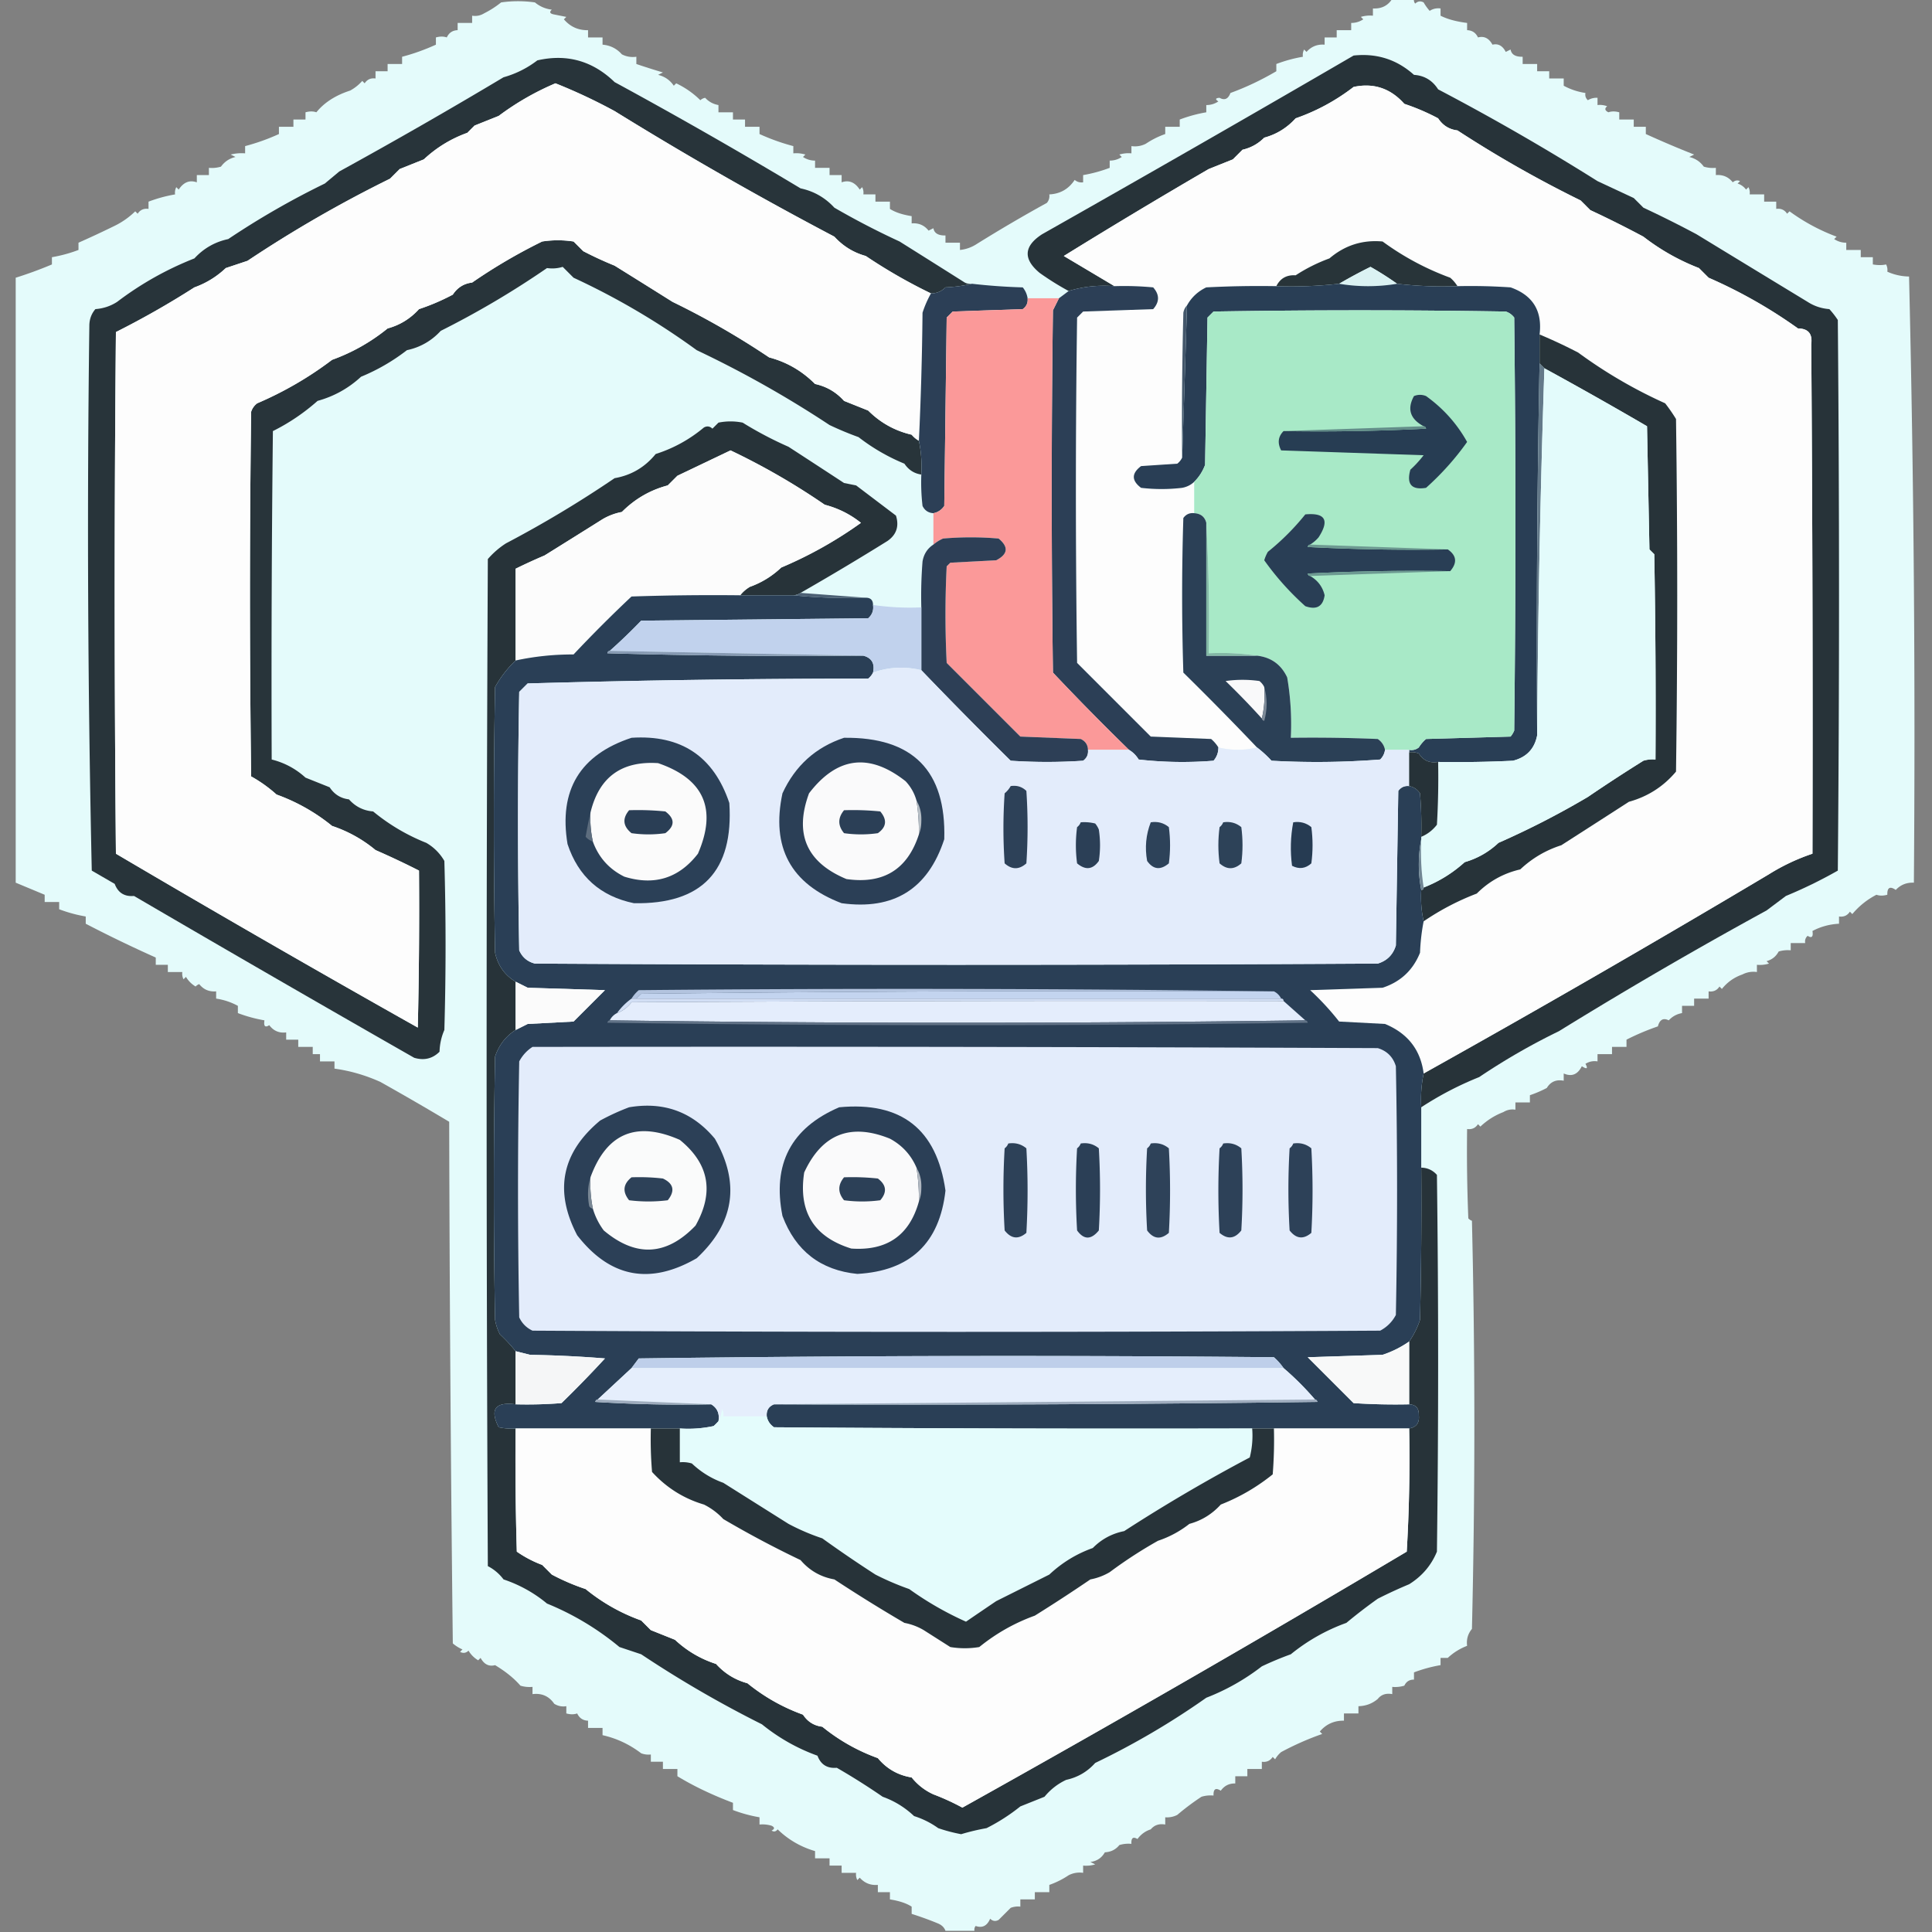 <?xml version="1.0" encoding="UTF-8"?><svg xmlns="http://www.w3.org/2000/svg" width="800" height="800" style="shape-rendering:geometricPrecision;text-rendering:geometricPrecision;image-rendering:optimizeQuality;fill-rule:evenodd;clip-rule:evenodd"><rect width="100%" height="100%" fill="#808080" stroke="none"/><path style="opacity:1" fill="#e4fbfb" d="M576.5-.5h9a2.429 2.429 0 0 0 .5 2c1.049-1.017 2.216-1.184 3.5-.5a20.495 20.495 0 0 0 2.5 3.5c1.356-.88 2.856-1.214 4.5-1v3c2.822 1.432 6.489 2.432 11 3v3c2.092.061 3.592 1.061 4.5 3 2.537-.677 4.537.323 6 3 2.361-.566 4.194.434 5.5 3l2-1c.35 2.067 2.017 3.067 5 3v3h6v3h5v3h6v3a27.247 27.247 0 0 0 9 3c-.219 1.175.114 2.175 1 3a6.846 6.846 0 0 1 4-1v3a8.435 8.435 0 0 1 4 .5c-1.154.914-.987 1.747.5 2.5 1.299-.466 2.799-.466 4.5 0v3h6v3h5v3a428.986 428.986 0 0 0 20 8.5l-2 1c2.522.61 4.522 1.943 6 4 1.634.493 3.301.66 5 .5v3c2.908-.238 5.242.762 7 3 .951-.826 1.951-.992 3-.5l-1 1a6.977 6.977 0 0 1 3.5 2.5l1-1c.483.948.649 1.948.5 3h6v3h5v3c1.951-.273 3.451.393 4.5 2l1-1c6 4.386 12.5 7.886 19.5 10.5l-1 1c1.525 1.009 3.192 1.509 5 1.5v3h6v3h5v3c2.041.354 3.874.354 5.5 0 .483.948.649 1.948.5 3 2.836 1.276 5.836 1.942 9 2a7971.884 7971.884 0 0 1 2 251c-3.013-.128-5.513.872-7.5 3-2.411-1.653-3.578-.987-3.5 2-1.701.466-3.201.466-4.5 0-3.844 1.975-7.177 4.642-10 8l-1-1c-1.049 1.607-2.549 2.273-4.5 2v3c-3.937.204-7.604 1.204-11 3 .381 2.442-.286 3.109-2 2-.886.825-1.219 1.825-1 3h-6v3a12.93 12.93 0 0 0-5 .5c-1.079 2.043-2.746 3.376-5 4l1 1a12.93 12.93 0 0 1-5 .5v3a9.86 9.86 0 0 0-6 1c-3.423 1.192-6.256 3.192-8.5 6l-1-1c-1.049 1.607-2.549 2.273-4.5 2v3h-6v3h-5v3c-2.185.388-4.018 1.388-5.5 3-2.278-1.12-3.778-.287-4.5 2.5a101.955 101.955 0 0 0-13 5.5v3h-6v3h-6v3c-1.788-.285-3.455.048-5 1 1.129 2.029.629 2.363-1.5 1-1.712 3.452-4.212 4.452-7.5 3v3c-3.096-.593-5.429.407-7 3a47.25 47.25 0 0 1-7 3v3h-6v3c-1.788-.285-3.455.048-5 1a28.335 28.335 0 0 0-9.5 6l-1-1c-1.049 1.607-2.549 2.273-4.5 2-.167 12.338 0 24.671.5 37 .414.457.914.791 1.5 1a3571.518 3571.518 0 0 1 0 169c-1.671 2.01-2.338 4.343-2 7-3.064 1.19-5.731 2.857-8 5h-3v3a58.97 58.97 0 0 0-11 3v3c-1.859-.039-3.192.794-4 2.5a12.93 12.93 0 0 1-5 .5v3c-2.582-.475-4.582.192-6 2-2.281 1.928-4.947 2.928-8 3v3h-6v3c-4.045-.073-7.378 1.427-10 4.5l1 1a118.288 118.288 0 0 0-17 7.5 10.756 10.756 0 0 0-2.5 3l-1-1c-1.049 1.607-2.549 2.273-4.5 2v3h-6v3h-5v3c-2.524-.071-4.524.929-6 3-2.12-1.372-3.12-.705-3 2a12.93 12.93 0 0 0-5 .5 101.657 101.657 0 0 0-10 7.5 9.108 9.108 0 0 1-5 1v3c-2.51-.446-4.51.22-6 2-2.216.703-4.049 2.036-5.5 4-1.813-1.109-2.646-.442-2.5 2a12.93 12.93 0 0 0-5 .5c-1.497 1.871-3.497 2.871-6 3-1.307 2.324-3.307 3.657-6 4l2 1a12.93 12.93 0 0 1-5 .5v3a9.86 9.86 0 0 0-6 1 35.217 35.217 0 0 1-8 4v3h-6v3h-6v3a8.43 8.43 0 0 0-4 .5l-5 5c-1.284.684-2.451.517-3.5-.5-1.263 2.968-3.263 3.968-6 3a2.428 2.428 0 0 0-.5 2h-12c-.507-1.359-1.507-2.359-3-3a137.913 137.913 0 0 0-11-4v-3c-2.133-1.386-5.133-2.386-9-3v-3h-5v-3c-3.005.247-5.505-.753-7.5-3l-1 1a4.934 4.934 0 0 1-.5-3h-6v-3h-5v-3h-6v-3c-5.922-1.727-11.089-4.727-15.5-9-.718.951-1.551 1.117-2.5.5 1.333-.667 1.333-1.333 0-2a12.93 12.93 0 0 0-5-.5v-3a58.97 58.97 0 0 1-11-3v-3c-8.654-3.265-16.321-6.932-23-11v-3h-6v-3h-5v-3a8.43 8.43 0 0 1-4-.5c-4.85-3.699-10.184-6.199-16-7.5v-3h-6v-3c-2.092-.061-3.592-1.061-4.5-3-1.299.466-2.799.466-4.5 0v-3c-1.788.285-3.455-.048-5-1-2.158-3.144-5.158-4.477-9-4v-3a12.93 12.93 0 0 1-5-.5c-2.625-3.031-6.125-5.864-10.5-8.5-2.537.677-4.537-.323-6-3l-1 1c-1.667-1-3-2.333-4-4-1.049 1.017-2.216 1.184-3.5.5l1-1a15.645 15.645 0 0 1-4-2.5 23352.191 23352.191 0 0 1-1.5-216 1204.023 1204.023 0 0 0-28.5-16.5c-6.204-2.789-12.537-4.622-19-5.5v-3h-6v-3h-3v-3h-6v-3h-5v-3c-2.921.354-5.254-.646-7-3-1.714 1.109-2.381.442-2-2a58.97 58.97 0 0 1-11-3v-3a27.267 27.267 0 0 0-9-3v-3c-2.908.238-5.242-.762-7-3a3.647 3.647 0 0 0-1.5 1c-1.667-1-3-2.333-4-4l-1 1a4.932 4.932 0 0 1-.5-3h-6v-3h-5v-3a544.412 544.412 0 0 1-29-14v-3a58.967 58.967 0 0 1-11-3v-3h-6v-3c-4.013-1.674-8.013-3.341-12-5 .008-83.648.008-167.148 0-250.5a169.104 169.104 0 0 0 15-5.5v-3a58.967 58.967 0 0 0 11-3v-3a417.79 417.79 0 0 0 15-7 32.686 32.686 0 0 0 8.5-6l1 1c1.049-1.607 2.549-2.273 4.5-2v-3a59.029 59.029 0 0 1 11-3 4.932 4.932 0 0 1 .5-3l1 1c2.015-3.065 4.515-4.065 7.5-3v-3h5v-3c1.7.16 3.366-.007 5-.5 1.478-2.057 3.478-3.39 6-4l-2-1a18.436 18.436 0 0 1 6-.5v-3a87.51 87.51 0 0 0 14-5v-3h6v-3h5v-3c1.701-.466 3.201-.466 4.5 0 3.279-4.047 7.946-7.047 14-9a18.264 18.264 0 0 0 5-4l1 1c1.049-1.607 2.549-2.273 4.5-2v-3h5v-3h6v-3c4.612-1.195 9.279-2.862 14-5v-3c1.701-.466 3.201-.466 4.5 0 .908-1.939 2.408-2.939 4.5-3v-3h6v-3c1.788.285 3.455-.048 5-1a38.767 38.767 0 0 0 7-4.5 49.25 49.25 0 0 1 14 0c2.025 1.677 4.359 2.677 7 3-1.134 1.016-.801 1.683 1 2l5 1-1 1c2.622 3.073 5.955 4.573 10 4.5v3h6v3c3.191.262 5.858 1.596 8 4a9.864 9.864 0 0 0 6 1v3c3.58 1.22 7.247 2.386 11 3.5l-2 1c2.767.678 4.934 2.178 6.5 4.5l1-1c3.769 1.797 7.102 4.13 10 7a3.942 3.942 0 0 1 2-1c1.482 1.612 3.315 2.612 5.5 3v3h6v3h5v3h6v3a87.51 87.51 0 0 0 14 5v3c1.699-.16 3.366.007 5 .5l-1 1c1.525 1.009 3.192 1.509 5 1.5v3h6v3h5v3c2.985-1.065 5.485-.065 7.5 3l1-1c.483.948.649 1.948.5 3h5v3h6v3c2.133 1.386 5.133 2.386 9 3v3c2.908-.238 5.242.762 7 3l2-1c.35 2.067 2.017 3.067 5 3v3h6v3c2.516-.255 4.85-1.089 7-2.5a626.207 626.207 0 0 1 29-17c.837-1.011 1.17-2.178 1-3.5 4.493-.216 7.993-2.216 10.5-6 1.011.837 2.178 1.17 3.5 1v-3a59.031 59.031 0 0 0 11-3v-3c1.808.009 3.475-.491 5-1.5l-1-1a12.935 12.935 0 0 1 5-.5v-3a9.864 9.864 0 0 0 6-1 35.213 35.213 0 0 1 8-4v-3h6v-3a59.031 59.031 0 0 1 11-3v-3c1.808.009 3.475-.491 5-1.5-1.388-.89-1.222-1.39.5-1.5 2.071 1.167 3.571.5 4.5-2 6.434-2.343 12.767-5.343 19-9v-3a59.031 59.031 0 0 1 11-3 4.934 4.934 0 0 1 .5-3l1 1c1.995-2.247 4.495-3.247 7.5-3v-3h5v-3h6v-3c1.808.009 3.475-.491 5-1.5l-1-1a12.936 12.936 0 0 1 5-.5v-3c3.552.188 6.219-1.145 8-4Z"/><path style="opacity:1" fill="#273339" d="M588.5 458.5a53.805 53.805 0 0 1 1-14 5902.075 5902.075 0 0 0 143-82.5 84.545 84.545 0 0 1 18-8.5c.167-70.334 0-140.667-.5-211 .564-4.29-1.269-6.457-5.5-6.5a203.265 203.265 0 0 0-37-21l-4-4a91.311 91.311 0 0 1-23-13 457.332 457.332 0 0 0-22-11l-4-4a483.026 483.026 0 0 1-51-29c-3.415-.406-6.082-2.072-8-5a90.401 90.401 0 0 0-14-6c-5.722-6.435-12.722-8.768-21-7-7.36 5.663-15.36 9.996-24 13-3.619 3.977-7.952 6.644-13 8-2.537 2.546-5.537 4.212-9 5l-4 4-10 4a2551.356 2551.356 0 0 0-60 36c7.02 4.175 14.02 8.342 21 12.5-6.578-.531-12.912.135-19 2a115.091 115.091 0 0 1-12-7.5c-6.921-5.743-6.588-11.076 1-16a12271.425 12271.425 0 0 0 129-74c9.584-1.031 17.918 1.636 25 8 4.302.286 7.635 2.286 10 6a974.743 974.743 0 0 1 66 38l15 7 4 4a457.332 457.332 0 0 1 22 11 29746.604 29746.604 0 0 0 46 28c2.71 1.747 5.71 2.747 9 3a36.078 36.078 0 0 1 3.5 4.5c.667 76 .667 152 0 228a190.921 190.921 0 0 1-21.5 10.5l-8 6a1884.13 1884.13 0 0 0-86 50 271.702 271.702 0 0 0-33 19 136.516 136.516 0 0 0-24 12.5Z"/><path style="opacity:1" fill="#28343a" d="M402.5 117.5c-3.477.823-7.144 1.323-11 1.5-1.658 1.663-3.658 2.496-6 2.5a219.263 219.263 0 0 1-27-15.5c-5.079-1.403-9.412-4.07-13-8a1516.16 1516.16 0 0 1-91-52A228.066 228.066 0 0 0 230 34.5 112.066 112.066 0 0 0 206.5 48l-10 4-3 3c-6.771 2.445-12.771 6.111-18 11l-10 4-4 4a520.666 520.666 0 0 0-59 34l-9 3c-3.796 3.592-8.13 6.259-13 8A361.546 361.546 0 0 1 48 137.5c-.667 72-.667 144 0 216a7214.146 7214.146 0 0 0 125 72c.5-21.664.667-43.331.5-65a340.197 340.197 0 0 0-18-8.5 55.63 55.63 0 0 0-18-10 78.488 78.488 0 0 0-23-13 56.965 56.965 0 0 0-10.5-7.5 5697.651 5697.651 0 0 1 0-151 6.978 6.978 0 0 1 2.5-3.5 146.497 146.497 0 0 0 31-18c8.372-3.019 16.038-7.352 23-13 5.093-1.382 9.426-4.049 13-8a90.42 90.42 0 0 0 14-6c1.918-2.928 4.585-4.594 8-5a226.438 226.438 0 0 1 29-17 42.498 42.498 0 0 1 13 0l4 4a154.79 154.79 0 0 0 13 6 6204.11 6204.11 0 0 1 24 15 331.67 331.67 0 0 1 40 23c7.27 1.913 13.604 5.58 19 11 4.75 1.03 8.75 3.363 12 7l10 4c5.054 5.058 11.054 8.392 18 10a10.515 10.515 0 0 0 3 2.5 53.805 53.805 0 0 1 1 14c-2.939-.418-5.272-1.918-7-4.5a81.308 81.308 0 0 1-19-11 134.402 134.402 0 0 1-12-5 445.595 445.595 0 0 0-55-31 301.986 301.986 0 0 0-51-30l-4.5-4.5c-2.09.652-4.257.819-6.5.5a368.678 368.678 0 0 1-44 26c-3.83 4.163-8.497 6.829-14 8a81.82 81.82 0 0 1-19 11c-5.201 4.797-11.201 8.13-18 10-5.669 5.02-11.836 9.187-18.5 12.5-.5 45.332-.667 90.665-.5 136 5.301 1.324 9.968 3.824 14 7.5l10 4c1.918 2.928 4.585 4.594 8 5 2.674 3.012 6.007 4.678 10 5a82.15 82.15 0 0 0 22 13 20.231 20.231 0 0 1 7.5 7.5c.667 23.333.667 46.667 0 70-1.232 2.8-1.899 5.8-2 9-2.909 2.894-6.409 3.727-10.5 2.5a13376.247 13376.247 0 0 1-116-67c-3.96.349-6.626-1.317-8-5l-9.5-5.5a6458.19 6458.19 0 0 1-1-226c.093-2.507.926-4.674 2.5-6.5 3.29-.253 6.29-1.253 9-3a133.395 133.395 0 0 1 32-18c3.83-4.163 8.497-6.829 14-8a336.071 336.071 0 0 1 40-23l6-5c22.924-12.6 45.591-25.6 68-39 5.14-1.446 9.806-3.78 14-7 12.235-2.801 22.902.199 32 9a2084.03 2084.03 0 0 1 77 44c5.503 1.17 10.17 3.838 14 8a326.577 326.577 0 0 0 27 14c8.98 5.636 17.98 11.302 27 17a4.934 4.934 0 0 0 3 .5Z"/><path style="opacity:1" fill="#fdfdfd" d="M385.5 121.5a43.53 43.53 0 0 0-3.5 8 1391.589 1391.589 0 0 1-1.5 53 10.515 10.515 0 0 1-3-2.5c-6.946-1.608-12.946-4.942-18-10l-10-4c-3.25-3.637-7.25-5.97-12-7-5.396-5.42-11.73-9.087-19-11a331.67 331.67 0 0 0-40-23 6204.11 6204.11 0 0 0-24-15 154.79 154.79 0 0 1-13-6l-4-4a42.498 42.498 0 0 0-13 0 226.438 226.438 0 0 0-29 17c-3.415.406-6.082 2.072-8 5a90.42 90.42 0 0 1-14 6c-3.574 3.951-7.907 6.618-13 8-6.962 5.648-14.628 9.981-23 13a146.497 146.497 0 0 1-31 18 6.978 6.978 0 0 0-2.5 3.5 5697.651 5697.651 0 0 0 0 151 56.965 56.965 0 0 1 10.5 7.5 78.488 78.488 0 0 1 23 13 55.63 55.63 0 0 1 18 10 340.197 340.197 0 0 1 18 8.5c.167 21.669 0 43.336-.5 65a7214.146 7214.146 0 0 1-125-72c-.667-72-.667-144 0-216A361.546 361.546 0 0 0 80.5 119c4.87-1.741 9.204-4.408 13-8l9-3a520.666 520.666 0 0 1 59-34l4-4 10-4c5.229-4.889 11.229-8.555 18-11l3-3 10-4A112.066 112.066 0 0 1 230 34.5 228.066 228.066 0 0 1 254.5 46a1516.16 1516.16 0 0 0 91 52c3.588 3.93 7.921 6.597 13 8a219.263 219.263 0 0 0 27 15.5ZM589.5 444.5c-1.275-9.799-6.609-16.633-16-20.5l-19-1c-3.66-4.66-7.66-8.993-12-13l30-1c7.434-2.435 12.601-7.268 15.5-14.5.175-4.519.675-8.853 1.5-13a105.862 105.862 0 0 1 22-11.5c5.057-5.063 11.057-8.396 18-10 4.952-4.639 10.619-7.973 17-10 9.313-5.969 18.646-11.969 28-18 7.819-2.16 14.319-6.327 19.5-12.5.667-48.667.667-97.333 0-146a69.2 69.2 0 0 0-4.5-6.5 198.572 198.572 0 0 1-36-21 213.966 213.966 0 0 0-16-7.5c1.214-9.743-2.786-16.243-12-19.5a242.43 242.43 0 0 0-22-.5 14.698 14.698 0 0 0-3-3.5 113.107 113.107 0 0 1-28-15c-8.302-.757-15.635 1.576-22 7a68.695 68.695 0 0 0-14 7c-3.72-.24-6.387 1.26-8 4.5-9.672-.166-19.339 0-29 .5-3.494 1.662-6.161 4.162-8 7.5-.768.763-1.268 1.763-1.5 3-.5 19.997-.667 39.997-.5 60-.453.958-1.119 1.792-2 2.5l-15 1c-4 3-4 6 0 9a72.464 72.464 0 0 0 17 0c1.952-.366 3.618-1.199 5-2.5v13c-1.89-.203-3.39.463-4.5 2a1023.738 1023.738 0 0 0 0 64 1334.483 1334.483 0 0 1 30.5 31c-5.234 1.302-10.567 1.302-16 0a14.698 14.698 0 0 0-3-3.5l-25-1-30.5-30.5a5109.945 5109.945 0 0 1 0-143l2.5-2.5 29-1c2.667-3 2.667-6 0-9a128.507 128.507 0 0 0-16-.5c-6.98-4.158-13.98-8.325-21-12.5a2551.356 2551.356 0 0 1 60-36l10-4 4-4c3.463-.788 6.463-2.454 9-5 5.048-1.356 9.381-4.023 13-8 8.64-3.004 16.64-7.337 24-13 8.278-1.768 15.278.565 21 7a90.401 90.401 0 0 1 14 6c1.918 2.928 4.585 4.594 8 5a483.026 483.026 0 0 0 51 29l4 4a457.332 457.332 0 0 1 22 11 91.311 91.311 0 0 0 23 13l4 4a203.265 203.265 0 0 1 37 21c4.231.043 6.064 2.21 5.5 6.5.5 70.333.667 140.666.5 211a84.545 84.545 0 0 0-18 8.5 5902.075 5902.075 0 0 1-143 82.5Z"/><path style="opacity:1" fill="#283439" d="M603.5 118.5a163.67 163.67 0 0 1-25-1 127.404 127.404 0 0 0-11-7 210.274 210.274 0 0 0-13 7 176.739 176.739 0 0 1-26 1c1.613-3.24 4.28-4.74 8-4.5a68.695 68.695 0 0 1 14-7c6.365-5.424 13.698-7.757 22-7a113.107 113.107 0 0 0 28 15 14.698 14.698 0 0 1 3 3.5Z"/><path style="opacity:1" fill="#dbf2f3" d="M578.5 117.5c-8 1.333-16 1.333-24 0a210.274 210.274 0 0 1 13-7 127.404 127.404 0 0 1 11 7Z"/><path style="opacity:1" fill="#2c3f56" d="M402.5 117.5a244.83 244.83 0 0 0 21 1.5 9.175 9.175 0 0 1 2 4.5c.203 1.89-.463 3.39-2 4.5l-29 1-2.5 2.5-1 78c-1.129 1.641-2.629 2.641-4.5 3-2.082-.124-3.582-1.124-4.5-3a84.902 84.902 0 0 1-.5-13 53.805 53.805 0 0 0-1-14 1391.589 1391.589 0 0 0 1.5-53 43.53 43.53 0 0 1 3.5-8c2.342-.004 4.342-.837 6-2.5 3.856-.177 7.523-.677 11-1.5ZM461.5 118.5c5.344-.166 10.677.001 16 .5 2.667 3 2.667 6 0 9l-29 1-2.5 2.5a5109.945 5109.945 0 0 0 0 143l30.5 30.5 25 1a14.698 14.698 0 0 1 3 3.5c.028 2.082-.639 3.916-2 5.5a160.723 160.723 0 0 1-31-.5c-1.021-1.688-2.355-3.021-4-4a1061.018 1061.018 0 0 1-31.5-32c-.667-50-.667-100 0-150l2.5-5a308.607 308.607 0 0 0 4-3c6.088-1.865 12.422-2.531 19-2Z"/><path style="opacity:1" fill="#293e55" d="M554.5 117.5c8 1.333 16 1.333 24 0a163.67 163.67 0 0 0 25 1c7.341-.166 14.674 0 22 .5 9.214 3.257 13.214 9.757 12 19.5v12a5930.197 5930.197 0 0 0-1 154c-1.072 5.573-4.405 9.073-10 10.5-10.328.5-20.661.666-31 .5-3.461.611-6.128-.556-8-3.5a8.43 8.43 0 0 0-4-.5v-1c1.478.262 2.811-.071 4-1a14.972 14.972 0 0 1 3-3.5l35-1a9.454 9.454 0 0 0 1.5-2.5c.667-57 .667-114 0-171a6.978 6.978 0 0 0-3.5-2.5 3658.67 3658.67 0 0 0-121 0l-2.5 2.5-1 61c-1.012 2.702-2.512 5.035-4.5 7-1.382 1.301-3.048 2.134-5 2.5a72.464 72.464 0 0 1-17 0c-4-3-4-6 0-9l15-1c.881-.708 1.547-1.542 2-2.5a13338.79 13338.79 0 0 0 2-63c1.839-3.338 4.506-5.838 8-7.5 9.661-.5 19.328-.666 29-.5 8.751.303 17.418-.03 26-1Z"/><path style="opacity:1" fill="#fb9999" d="M425.5 123.5h13l-2.5 5c-.667 50-.667 100 0 150a1061.018 1061.018 0 0 0 31.5 32h-17c-.061-2.092-1.061-3.592-3-4.5l-25-1-30.5-30.5a400.05 400.05 0 0 1 0-40l1.5-1.5 19-1c4.884-2.527 5.217-5.527 1-9a132.434 132.434 0 0 0-23 0 16.58 16.58 0 0 0-4 2.5v-13c1.871-.359 3.371-1.359 4.5-3l1-78 2.5-2.5 29-1c1.537-1.11 2.203-2.61 2-4.5Z"/><path style="opacity:1" fill="#a8e9c7" d="M583.5 310.5h-10c-.359-1.871-1.359-3.371-3-4.5a647.854 647.854 0 0 0-36-.5 115.297 115.297 0 0 0-1.5-25c-2.496-5.33-6.663-8.33-12.5-9-6.479-.991-13.146-1.324-20-1a729.55 729.55 0 0 0-1-54c-.629-2.497-2.296-3.83-5-4v-13c1.988-1.965 3.488-4.298 4.5-7l1-61 2.5-2.5a3658.67 3658.67 0 0 1 121 0 6.978 6.978 0 0 1 3.5 2.5c.667 57 .667 114 0 171a9.454 9.454 0 0 1-1.5 2.5l-35 1a14.972 14.972 0 0 0-3 3.5c-1.189.929-2.522 1.262-4 1Z"/><path style="opacity:1" fill="#44576b" d="M491.5 126.5a13338.79 13338.79 0 0 1-2 63c-.167-20.003 0-40.003.5-60 .232-1.237.732-2.237 1.5-3Z"/><path style="opacity:1" fill="#273339" d="M637.5 138.5a213.966 213.966 0 0 1 16 7.5 198.572 198.572 0 0 0 36 21 69.2 69.2 0 0 1 4.5 6.5c.667 48.667.667 97.333 0 146-5.181 6.173-11.681 10.34-19.5 12.5a12318.477 12318.477 0 0 1-28 18c-6.381 2.027-12.048 5.361-17 10-6.943 1.604-12.943 4.937-18 10a105.862 105.862 0 0 0-22 11.5 46.809 46.809 0 0 1-1-13c.667 0 1-.333 1-1 6.284-2.44 11.951-5.94 17-10.5 5.319-1.548 9.985-4.215 14-8a349.402 349.402 0 0 0 37-19 679.07 679.07 0 0 1 23-15 12.93 12.93 0 0 1 5-.5c.167-28.335 0-56.669-.5-85l-2-2-1-51a1709.967 1709.967 0 0 0-42.5-24l-2-2v-12Z"/><path style="opacity:1" fill="#637989" d="m637.5 150.5 2 2a5764.159 5764.159 0 0 0-3 152 5930.197 5930.197 0 0 1 1-154Z"/><path style="opacity:1" fill="#e3fbfb" d="M639.5 152.5a1709.967 1709.967 0 0 1 42.5 24l1 51 2 2c.5 28.331.667 56.665.5 85a12.93 12.93 0 0 0-5 .5 679.07 679.07 0 0 0-23 15 349.402 349.402 0 0 1-37 19c-4.015 3.785-8.681 6.452-14 8-5.049 4.56-10.716 8.06-17 10.5-.991-6.479-1.324-13.146-1-20v-1c2.556-1.043 4.723-2.71 6.5-5 .5-8.66.666-17.327.5-26 10.339.166 20.672 0 31-.5 5.595-1.427 8.928-4.927 10-10.5a5764.159 5764.159 0 0 1 3-152Z"/><path style="opacity:1" fill="#273d53" d="M531.5 178.5c19.678.333 39.345 0 59-1-.124-.607-.457-.94-1-1-5.611-3.008-6.944-7.175-4-12.5 1.667-.667 3.333-.667 5 0 7.142 5.135 12.809 11.469 17 19-4.875 6.885-10.542 13.218-17 19-6.002.993-8.168-1.507-6.5-7.5a46.607 46.607 0 0 0 5.5-6l-59-2c-1.596-3.067-1.263-5.734 1-8Z"/><path style="opacity:1" fill="#273339" d="M331.5 245.5a5.727 5.727 0 0 1-3 1h-22c1.074-1.385 2.407-2.551 4-3.5 4.871-1.741 9.204-4.408 13-8a169.786 169.786 0 0 0 33-18.5c-4.433-3.55-9.433-6.05-15-7.5a284.659 284.659 0 0 0-39-22.5l-22 10.5-4 4c-7.273 1.918-13.607 5.585-19 11a24.569 24.569 0 0 0-8 3 6204.11 6204.11 0 0 1-24 15 239.706 239.706 0 0 0-12 5.5v38a45.75 45.75 0 0 0-8.5 11 3023.738 3023.738 0 0 0 0 110c1.147 5.296 3.98 9.296 8.5 12v20c-4.085 2.598-6.918 6.265-8.5 11a2969.016 2969.016 0 0 0 0 109 20.64 20.64 0 0 0 2 6 63.707 63.707 0 0 1 6.5 7v22c-8.433-1.083-10.766 2.084-7 9.5 2.31.497 4.643.663 7 .5-.167 17.003 0 34.003.5 51a46.99 46.99 0 0 0 10.5 5.5l4 4a90.42 90.42 0 0 0 14 6 77.598 77.598 0 0 0 23 13l4 4 10 4c4.933 4.604 10.6 7.938 17 10 3.574 3.951 7.907 6.618 13 8 6.962 5.648 14.628 9.981 23 13 1.918 2.928 4.585 4.594 8 5a78.488 78.488 0 0 0 23 13c3.671 4.417 8.338 7.083 14 8 2.457 3.058 5.457 5.392 9 7a97.288 97.288 0 0 1 12 5.5 7683.65 7683.65 0 0 0 184-106 651.277 651.277 0 0 0 1-51c3.025-.533 4.358-2.367 4-5.5.105-2.873-1.228-4.373-4-4.5v-26a34.09 34.09 0 0 0 4.5-9c.5-20.997.667-41.997.5-63 2.599.049 4.766 1.049 6.5 3 .667 52 .667 104 0 156-2.329 5.671-6.162 10.171-11.5 13.5a192.811 192.811 0 0 0-13 6 219.87 219.87 0 0 0-13 10 78.488 78.488 0 0 0-23 13 134.402 134.402 0 0 0-12 5 91.311 91.311 0 0 1-23 13 319.99 319.99 0 0 1-46 27c-3.25 3.637-7.25 5.97-12 7-3.492 1.624-6.492 3.958-9 7l-10 4a78.988 78.988 0 0 1-14 9 92.109 92.109 0 0 0-10.5 2.5 66.364 66.364 0 0 1-9.5-2.5 35.157 35.157 0 0 0-10-5c-3.796-3.592-8.129-6.259-13-8a279.412 279.412 0 0 0-19-12c-3.959.349-6.626-1.317-8-5-8.36-3.016-16.027-7.349-23-13a466.277 466.277 0 0 1-50-29l-9-3a114.425 114.425 0 0 0-30-18 55.63 55.63 0 0 0-18-10 18.839 18.839 0 0 0-6.5-5.5c-.667-139-.667-278 0-417a34.706 34.706 0 0 1 7.5-6.5 463.337 463.337 0 0 0 45-27c6.872-1.189 12.539-4.523 17-10 7.352-2.336 14.019-6.003 20-11 1.284-.684 2.451-.517 3.5.5l2.5-2.5a25.238 25.238 0 0 1 10 0 153.69 153.69 0 0 0 19 10 6504.564 6504.564 0 0 1 23 15l5 1 16.5 12.5c1.378 4.398.212 7.898-3.5 10.5a1136.318 1136.318 0 0 1-36 21.5Z"/><path style="opacity:1" fill="#638d89" d="M589.5 176.5c.543.06.876.393 1 1a870.838 870.838 0 0 1-59 1l58-2Z"/><path style="opacity:1" fill="#fcfcfc" d="M306.5 246.5c-15.004-.167-30.004 0-45 .5a554.268 554.268 0 0 0-24 24c-8.162-.029-16.162.804-24 2.5v-38a239.706 239.706 0 0 1 12-5.5 6204.11 6204.11 0 0 0 24-15 24.569 24.569 0 0 1 8-3c5.393-5.415 11.727-9.082 19-11l4-4 22-10.5a284.659 284.659 0 0 1 39 22.5c5.567 1.45 10.567 3.95 15 7.5a169.786 169.786 0 0 1-33 18.5c-3.796 3.592-8.129 6.259-13 8-1.593.949-2.926 2.115-4 3.5Z"/><path style="opacity:1" fill="#2b4056" d="M494.5 212.5c2.704.17 4.371 1.503 5 4v55h21c5.837.67 10.004 3.67 12.5 9a115.297 115.297 0 0 1 1.5 25c12.005-.167 24.005 0 36 .5 1.641 1.129 2.641 2.629 3 4.5-.203 1.544-.87 2.878-2 4a338.065 338.065 0 0 1-45 .5 46.081 46.081 0 0 0-6-5.5 1334.483 1334.483 0 0 0-30.5-31 1023.738 1023.738 0 0 1 0-64c1.11-1.537 2.61-2.203 4.5-2Z"/><path style="opacity:1" fill="#293e55" d="M542.5 225.5c-.543.06-.876.393-1 1 19.322 1 38.655 1.333 58 1 3.656 2.518 3.989 5.518 1 9-19.678-.333-39.345 0-59 1 .124.607.457.94 1 1 3.176 1.835 5.176 4.502 6 8-.693 4.651-3.359 6.151-8 4.5-6.421-5.749-12.088-12.083-17-19a16.2 16.2 0 0 1 1.5-3.5 101.193 101.193 0 0 0 15.5-15.5c8.267-.762 10.1 2.405 5.5 9.5a14.698 14.698 0 0 1-3.5 3Z"/><path style="opacity:1" fill="#83b8a5" d="M499.5 216.5a729.55 729.55 0 0 1 1 54c6.854-.324 13.521.009 20 1h-21v-55Z"/><path style="opacity:1" fill="#2d3f56" d="M450.5 310.5c.203 1.89-.463 3.39-2 4.5-10 .667-20 .667-30 0a1955.86 1955.86 0 0 1-37-37.5v-26c-.166-6.342 0-12.675.5-19 .516-3.047 2.016-5.38 4.5-7a16.58 16.58 0 0 1 4-2.5 132.434 132.434 0 0 1 23 0c4.217 3.473 3.884 6.473-1 9l-19 1-1.5 1.5a400.05 400.05 0 0 0 0 40l30.5 30.5 25 1c1.939.908 2.939 2.408 3 4.5Z"/><path style="opacity:1" fill="#6d9991" d="m542.5 225.5 57 2c-19.345.333-38.678 0-58-1 .124-.607.457-.94 1-1Z"/><path style="opacity:1" fill="#6d9a92" d="m600.5 236.5-58 2c-.543-.06-.876-.393-1-1 19.655-1 39.322-1.333 59-1Z"/><path style="opacity:1" fill="#4c6074" d="m331.5 245.5 27 2c-10.181.327-20.181-.006-30-1a5.727 5.727 0 0 0 3-1Z"/><path style="opacity:1" fill="#2a3f56" d="M306.5 246.5h22c9.819.994 19.819 1.327 30 1 2 0 3 1 3 3 .322 2.222-.345 4.056-2 5.5l-94 1a228.344 228.344 0 0 1-13 12.5c-.543.06-.876.393-1 1 35.327 1 70.66 1.333 106 1 3.487.945 4.82 3.278 4 7-.453.958-1.119 1.792-2 2.5-47.083.01-94.083.676-141 2l-3.5 3.5a2861.07 2861.07 0 0 0 0 107c1.251 2.881 3.417 4.714 6.5 5.5 116.333.667 232.667.667 349 0 3.833-1.167 6.333-3.667 7.5-7.5l1-64c1.11-1.537 2.61-2.203 4.5-2 1.871.359 3.371 1.359 4.5 3 .499 5.991.666 11.991.5 18v1c-1.333 7-1.333 14 0 21a46.809 46.809 0 0 0 1 13c-.825 4.147-1.325 8.481-1.5 13-2.899 7.232-8.066 12.065-15.5 14.5l-30 1c4.34 4.007 8.34 8.34 12 13l19 1c9.391 3.867 14.725 10.701 16 20.5a53.805 53.805 0 0 0-1 14v25c.167 21.003 0 42.003-.5 63a34.09 34.09 0 0 1-4.5 9 42.493 42.493 0 0 1-11 5.5l-31 1 19 19c7.659.5 15.326.666 23 .5 2.772.127 4.105 1.627 4 4.5.358 3.133-.975 4.967-4 5.5h-65c-66.001.167-132.001 0-198-.5-1.641-1.129-2.641-2.629-3-4.5-.227-2.433.773-4.099 3-5 75.003.333 150.003 0 225-1-.124-.607-.457-.94-1-1-4-4.667-8.333-9-13-13a25.14 25.14 0 0 0-4-4.5 11528.56 11528.56 0 0 0-263 .5 514.367 514.367 0 0 0-3 4l-14 13c-.543.06-.876.393-1 1a576.95 576.95 0 0 0 48 1c2.521 1.53 3.521 3.864 3 7a31.147 31.147 0 0 1-2 2 49.87 49.87 0 0 1-14 1h-68a24.935 24.935 0 0 1-7-.5c-3.766-7.416-1.433-10.583 7-9.5 6.342.166 12.675 0 19-.5a469.033 469.033 0 0 0 18-18.5 483.123 483.123 0 0 0-31-1.5l-6-1.5a63.707 63.707 0 0 0-6.5-7 20.64 20.64 0 0 1-2-6 2969.016 2969.016 0 0 1 0-109c1.582-4.735 4.415-8.402 8.5-11l5-2.5 19-1 13-13-32-1-5-2.5c-4.52-2.704-7.353-6.704-8.5-12a3023.738 3023.738 0 0 1 0-110 45.75 45.75 0 0 1 8.5-11c7.838-1.696 15.838-2.529 24-2.5a554.268 554.268 0 0 1 24-24c14.996-.5 29.996-.667 45-.5Z"/><path style="opacity:1" fill="#c1d2ed" d="M361.5 250.5c6.578.96 13.245 1.293 20 1v26c-6.868-1.638-13.535-1.305-20 1 .82-3.722-.513-6.055-4-7l-105-2a228.344 228.344 0 0 0 13-12.5l94-1c1.655-1.444 2.322-3.278 2-5.5Z"/><path style="opacity:1" fill="#879ab3" d="m252.5 269.5 105 2c-35.34.333-70.673 0-106-1 .124-.607.457-.94 1-1Z"/><path style="opacity:1" fill="#e3ecfb" d="M381.5 277.5a1955.86 1955.86 0 0 0 37 37.5c10 .667 20 .667 30 0 1.537-1.11 2.203-2.61 2-4.5h17c1.645.979 2.979 2.312 4 4a160.723 160.723 0 0 0 31 .5c1.361-1.584 2.028-3.418 2-5.5 5.433 1.302 10.766 1.302 16 0a46.081 46.081 0 0 1 6 5.5c15.011.833 30.011.666 45-.5 1.13-1.122 1.797-2.456 2-4h10v15c-1.89-.203-3.39.463-4.5 2l-1 64c-1.167 3.833-3.667 6.333-7.5 7.5-116.333.667-232.667.667-349 0-3.083-.786-5.249-2.619-6.5-5.5a2861.07 2861.07 0 0 1 0-107l3.5-3.5a5036.12 5036.12 0 0 1 141-2c.881-.708 1.547-1.542 2-2.5 6.465-2.305 13.132-2.638 20-1Z"/><path style="opacity:1" fill="#f9f9fa" d="M523.5 284.5c.318 4.532-.015 8.866-1 13a326.819 326.819 0 0 0-15-15.5 49.226 49.226 0 0 1 14 0c.881.708 1.547 1.542 2 2.5Z"/><path style="opacity:1" fill="#7c8997" d="M523.5 284.5c1.312 4.515 1.312 9.182 0 14-.607-.124-.94-.457-1-1 .985-4.134 1.318-8.468 1-13Z"/><path style="opacity:1" fill="#2b4057" d="M261.5 305.5c20.509-1.339 34.009 7.661 40.5 27 1.824 28.175-11.343 42.009-39.5 41.5-13.872-2.871-23.039-11.038-27.5-24.5-3.697-22.281 5.137-36.948 26.5-44Z"/><path style="opacity:1" fill="#2b3f56" d="M349.5 305.5c28.501-.333 42.335 13.667 41.5 42-6.74 20.625-20.906 29.458-42.5 26.5-21.093-8.009-29.259-23.176-24.5-45.5 5.255-11.429 13.755-19.096 25.5-23Z"/><path style="opacity:1" fill="#263238" d="M583.5 311.5a8.43 8.43 0 0 1 4 .5c1.872 2.944 4.539 4.111 8 3.5.166 8.673 0 17.34-.5 26-1.777 2.29-3.944 3.957-6.5 5a162.597 162.597 0 0 0-.5-18c-1.129-1.641-2.629-2.641-4.5-3v-14Z"/><path style="opacity:1" fill="#fbfbfb" d="M245.5 348.5a45.782 45.782 0 0 1-1-12c3.51-14.665 12.843-21.498 28-20.5 19.009 6.521 24.509 19.021 16.5 37.5-7.885 10.179-18.052 13.346-30.5 9.5-6.279-3.111-10.613-7.945-13-14.5Z"/><path style="opacity:1" fill="#fafafb" d="M379.5 331.5a82.73 82.73 0 0 1 1 14c-4.706 14.528-14.706 20.695-30 18.5-16.522-6.877-21.689-18.71-15.5-35.5 11.627-15.181 24.96-16.848 40-5 2.157 2.317 3.657 4.984 4.5 8Z"/><path style="opacity:1" fill="#2d4158" d="M418.5 325.5c2.544-.396 4.711.271 6.5 2 .667 10 .667 20 0 30-3 2.667-6 2.667-9 0a210.395 210.395 0 0 1 0-29 10.515 10.515 0 0 0 2.5-3Z"/><path style="opacity:1" fill="#2a3e55" d="M260.5 335.5a112.97 112.97 0 0 1 15 .5c4 3 4 6 0 9a49.226 49.226 0 0 1-14 0c-3.544-2.873-3.877-6.04-1-9.5Z"/><path style="opacity:1" fill="#2b3f56" d="M349.5 335.5a112.97 112.97 0 0 1 15 .5c2.918 3.472 2.585 6.472-1 9a49.226 49.226 0 0 1-14 0c-2.612-3.164-2.612-6.331 0-9.5Z"/><path style="opacity:1" fill="#b5bdc4" d="M379.5 331.5c1.473 2.517 2.14 5.35 2 8.5-.006 2.033-.339 3.866-1 5.5a82.73 82.73 0 0 0-1-14Z"/><path style="opacity:1" fill="#2b3f56" d="M447.5 340.5a18.453 18.453 0 0 1 6 .5 9.454 9.454 0 0 1 1.5 2.5 42.479 42.479 0 0 1 0 13c-2.528 3.585-5.528 3.918-9 1-.667-5-.667-10 0-15 .717-.544 1.217-1.211 1.5-2Z"/><path style="opacity:1" fill="#2d4259" d="M476.5 340.5c2.865-.445 5.365.222 7.5 2 .667 5 .667 10 0 15-3.472 2.918-6.472 2.585-9-1-.997-5.55-.497-10.883 1.5-16Z"/><path style="opacity:1" fill="#2d4258" d="M506.5 340.5c2.865-.445 5.365.222 7.5 2 .667 5 .667 10 0 15-3 2.667-6 2.667-9 0-.667-5-.667-10 0-15 .717-.544 1.217-1.211 1.5-2Z"/><path style="opacity:1" fill="#263b52" d="M535.5 340.5c2.865-.445 5.365.222 7.5 2 .667 5 .667 10 0 15-2.418 2.18-5.084 2.513-8 1-.788-6.082-.621-12.082.5-18Z"/><path style="opacity:1" fill="#5d6d7e" d="M244.5 336.5a45.782 45.782 0 0 0 1 12 7.47 7.47 0 0 1-3-2 182.023 182.023 0 0 1 2-10Z"/><path style="opacity:1" fill="#718694" d="M588.5 347.5c-.324 6.854.009 13.521 1 20 0 .667-.333 1-1 1-1.333-7-1.333-14 0-21Z"/><path style="opacity:1" fill="#fbfbfb" d="m213.5 406.5 5 2.5 32 1-13 13-19 1-5 2.5v-20Z"/><path style="opacity:1" fill="#b3c4df" d="M527.5 410.5c-87.336-.333-174.669 0-262 1a31.147 31.147 0 0 0-2 2h-2a14.698 14.698 0 0 1 3-3.5c87.834-.832 175.501-.666 263 .5Z"/><path style="opacity:1" fill="#c3d4ef" d="M527.5 410.5a6.547 6.547 0 0 1 3 3h-267a31.147 31.147 0 0 1 2-2c87.331-1 174.664-1.333 262-1Z"/><path style="opacity:1" fill="#d2dff5" d="M261.5 413.5h269c.667 0 1 .333 1 1-90.001-.167-180.001 0-270 .5-1.614 2.127-3.614 3.627-6 4.5a25.658 25.658 0 0 1 6-6Z"/><path style="opacity:1" fill="#e4edfc" d="m531.5 414.5 9 8c-96 1.333-192 1.333-288 0a6.547 6.547 0 0 1 3-3c2.386-.873 4.386-2.373 6-4.5 89.999-.5 179.999-.667 270-.5Z"/><path style="opacity:1" fill="#627387" d="M252.5 422.5c96 1.333 192 1.333 288 0 .543.06.876.393 1 1a10515.629 10515.629 0 0 1-290 0c.124-.607.457-.94 1-1Z"/><path style="opacity:1" fill="#e3ecfb" d="M220.5 433.5c116.667-.167 233.334 0 350 .5 3.833 1.167 6.333 3.667 7.5 7.5.667 34.333.667 68.667 0 103-1.5 2.833-3.667 5-6.5 6.5-117 .667-234 .667-351 0-2.5-1.167-4.333-3-5.5-5.5a2807.846 2807.846 0 0 1 0-106c1.36-2.523 3.193-4.523 5.5-6Z"/><path style="opacity:1" fill="#2c4057" d="M260.5 458.5c14.398-2.431 26.231 1.902 35.5 13 10.573 18.464 8.073 34.964-7.5 49.5-19.378 11.187-35.878 8.02-49.5-9.5-9.613-18.383-6.446-34.216 9.5-47.5a94.836 94.836 0 0 1 12-5.5Z"/><path style="opacity:1" fill="#2b3f56" d="M347.5 458.5c25.714-2.442 40.381 9.058 44 34.5-2.443 21.776-14.61 33.276-36.5 34.5-15.211-1.528-25.544-9.528-31-24-4.274-21.455 3.559-36.455 23.5-45Z"/><path style="opacity:1" fill="#fafbfb" d="M245.5 500.5a52.392 52.392 0 0 1-1-13c6.673-18.268 19.007-23.434 37-15.5 12.129 9.848 14.296 21.681 6.5 35.5-12.019 12.534-24.685 13.201-38 2a28.51 28.51 0 0 1-4.5-9Z"/><path style="opacity:1" fill="#fafafb" d="M379.5 483.5a82.73 82.73 0 0 1 1 14c-3.891 14.028-13.225 20.528-28 19.5-15.492-4.8-21.992-15.3-19.5-31.5 7.377-15.938 19.211-20.605 35.5-14 5.078 2.743 8.745 6.743 11 12Z"/><path style="opacity:1" fill="#2d4158" d="M417.5 473.5c2.865-.445 5.365.222 7.5 2a306.347 306.347 0 0 1 0 35c-3.294 2.811-6.294 2.478-9-1a289.106 289.106 0 0 1 0-34c.717-.544 1.217-1.211 1.5-2Z"/><path style="opacity:1" fill="#2b3f56" d="M447.5 473.5c2.865-.445 5.365.222 7.5 2a289.106 289.106 0 0 1 0 34c-3.182 3.924-6.182 3.924-9 0a289.106 289.106 0 0 1 0-34c.717-.544 1.217-1.211 1.5-2Z"/><path style="opacity:1" fill="#2e4259" d="M476.5 473.5c2.865-.445 5.365.222 7.5 2a306.347 306.347 0 0 1 0 35c-3.374 2.905-6.374 2.572-9-1a289.106 289.106 0 0 1 0-34c.717-.544 1.217-1.211 1.5-2Z"/><path style="opacity:1" fill="#2d4158" d="M506.5 473.5c2.865-.445 5.365.222 7.5 2a289.106 289.106 0 0 1 0 34c-2.706 3.478-5.706 3.811-9 1a306.347 306.347 0 0 1 0-35c.717-.544 1.217-1.211 1.5-2ZM535.5 473.5c2.865-.445 5.365.222 7.5 2a306.347 306.347 0 0 1 0 35c-3.294 2.811-6.294 2.478-9-1a289.106 289.106 0 0 1 0-34c.717-.544 1.217-1.211 1.5-2ZM261.5 487.5a84.902 84.902 0 0 1 13 .5c4.444 2.111 5.111 5.111 2 9a64.218 64.218 0 0 1-16 0c-2.825-3.524-2.492-6.69 1-9.5Z"/><path style="opacity:1" fill="#2c4057" d="M349.5 487.5a98.432 98.432 0 0 1 14 .5c3.554 2.655 3.887 5.655 1 9-5 .667-10 .667-15 0-2.612-3.164-2.612-6.331 0-9.5Z"/><path style="opacity:1" fill="#b0b7c0" d="M379.5 483.5c1.473 2.517 2.14 5.35 2 8.5-.006 2.033-.339 3.866-1 5.5a82.73 82.73 0 0 0-1-14Z"/><path style="opacity:1" fill="#7a8895" d="M244.5 487.5a52.392 52.392 0 0 0 1 13c-.617-.111-1.117-.444-1.5-1-.812-4.189-.645-8.189.5-12Z"/><path style="opacity:1" fill="#f8f9f9" d="M583.5 555.5v26c-7.674.166-15.341 0-23-.5l-19-19 31-1a42.493 42.493 0 0 0 11-5.5Z"/><path style="opacity:1" fill="#f5f6f7" d="m213.5 559.5 6 1.5c10.349.168 20.683.668 31 1.5a469.033 469.033 0 0 1-18 18.5c-6.325.5-12.658.666-19 .5v-22Z"/><path style="opacity:1" fill="#becfea" d="M531.5 566.5h-270a514.367 514.367 0 0 1 3-4 11528.56 11528.56 0 0 1 263-.5 25.14 25.14 0 0 1 4 4.5Z"/><path style="opacity:1" fill="#e5eefc" d="M261.5 566.5h270c4.667 4 9 8.333 13 13l-224 2c-2.227.901-3.227 2.567-3 5h-18a4.934 4.934 0 0 0-.5-3c-.198 1.882-.698 3.548-1.5 5 .521-3.136-.479-5.47-3-7l-47-2 14-13Z"/><path style="opacity:1" fill="#9eabbd" d="m247.5 579.5 47 2a576.95 576.95 0 0 1-48-1c.124-.607.457-.94 1-1Z"/><path style="opacity:1" fill="#9facbe" d="M544.5 579.5c.543.06.876.393 1 1-74.997 1-149.997 1.333-225 1l224-2Z"/><path style="opacity:1" fill="#e4fcfc" d="M317.5 586.5c.359 1.871 1.359 3.371 3 4.5 65.999.5 131.999.667 198 .5a36.875 36.875 0 0 1-1 12 686.508 686.508 0 0 0-52 30.5c-5.064 1.012-9.397 3.345-13 7-6.744 2.402-12.744 6.069-18 11l-22 11a2929.62 2929.62 0 0 0-12.5 8.5 133.576 133.576 0 0 1-23.5-13.5 114.065 114.065 0 0 1-14-6 523.182 523.182 0 0 1-22-15 90.42 90.42 0 0 1-14-6l-27-17c-4.871-1.741-9.204-4.408-13-8a12.93 12.93 0 0 0-5-.5v-14a49.87 49.87 0 0 0 14-1 31.147 31.147 0 0 0 2-2c.802-1.452 1.302-3.118 1.5-5 .483.948.649 1.948.5 3h18Z"/><path style="opacity:1" fill="#fdfdfd" d="M213.5 591.5h56c-.166 6.009.001 12.009.5 18 5.97 6.53 13.137 11.03 21.5 13.5a27.816 27.816 0 0 1 8 6 420.445 420.445 0 0 0 32 17c3.705 4.342 8.372 7.009 14 8a643.917 643.917 0 0 0 29 18c2.861.54 5.528 1.54 8 3l11 7c4 .667 8 .667 12 0 6.962-5.648 14.628-9.981 23-13a679.07 679.07 0 0 0 23-15 24.569 24.569 0 0 0 8-3 185.768 185.768 0 0 1 20-13 42.916 42.916 0 0 0 13-7c5.048-1.356 9.381-4.023 13-8 7.768-3.043 14.934-7.21 21.5-12.5.5-6.325.666-12.658.5-19h56a651.277 651.277 0 0 1-1 51 7683.65 7683.65 0 0 1-184 106 97.288 97.288 0 0 0-12-5.5c-3.543-1.608-6.543-3.942-9-7-5.662-.917-10.329-3.583-14-8a78.488 78.488 0 0 1-23-13c-3.415-.406-6.082-2.072-8-5-8.372-3.019-16.038-7.352-23-13-5.093-1.382-9.426-4.049-13-8-6.4-2.062-12.067-5.396-17-10l-10-4-4-4a77.598 77.598 0 0 1-23-13 90.42 90.42 0 0 1-14-6l-4-4a46.99 46.99 0 0 1-10.5-5.5c-.5-16.997-.667-33.997-.5-51Z"/><path style="opacity:1" fill="#273339" d="M269.5 591.5h12v14a12.93 12.93 0 0 1 5 .5c3.796 3.592 8.129 6.259 13 8l27 17a90.42 90.42 0 0 0 14 6 523.182 523.182 0 0 0 22 15 114.065 114.065 0 0 0 14 6 133.576 133.576 0 0 0 23.5 13.5 2929.62 2929.62 0 0 1 12.5-8.5l22-11c5.256-4.931 11.256-8.598 18-11 3.603-3.655 7.936-5.988 13-7a686.508 686.508 0 0 1 52-30.5 36.875 36.875 0 0 0 1-12h9c.166 6.342 0 12.675-.5 19-6.566 5.29-13.732 9.457-21.5 12.5-3.619 3.977-7.952 6.644-13 8a42.916 42.916 0 0 1-13 7 185.768 185.768 0 0 0-20 13 24.569 24.569 0 0 1-8 3 679.07 679.07 0 0 1-23 15c-8.372 3.019-16.038 7.352-23 13-4 .667-8 .667-12 0l-11-7a24.569 24.569 0 0 0-8-3 643.917 643.917 0 0 1-29-18c-5.628-.991-10.295-3.658-14-8a420.445 420.445 0 0 1-32-17 27.816 27.816 0 0 0-8-6c-8.363-2.47-15.53-6.97-21.5-13.5a162.597 162.597 0 0 1-.5-18Z"/><path style="opacity:1" fill="#e4fdfc" d="M599.5 686.5c1.333.667 1.333.667 0 0ZM570.5 703.5c1.333.667 1.333.667 0 0ZM476.5 757.5c1.333.667 1.333.667 0 0Z"/></svg>